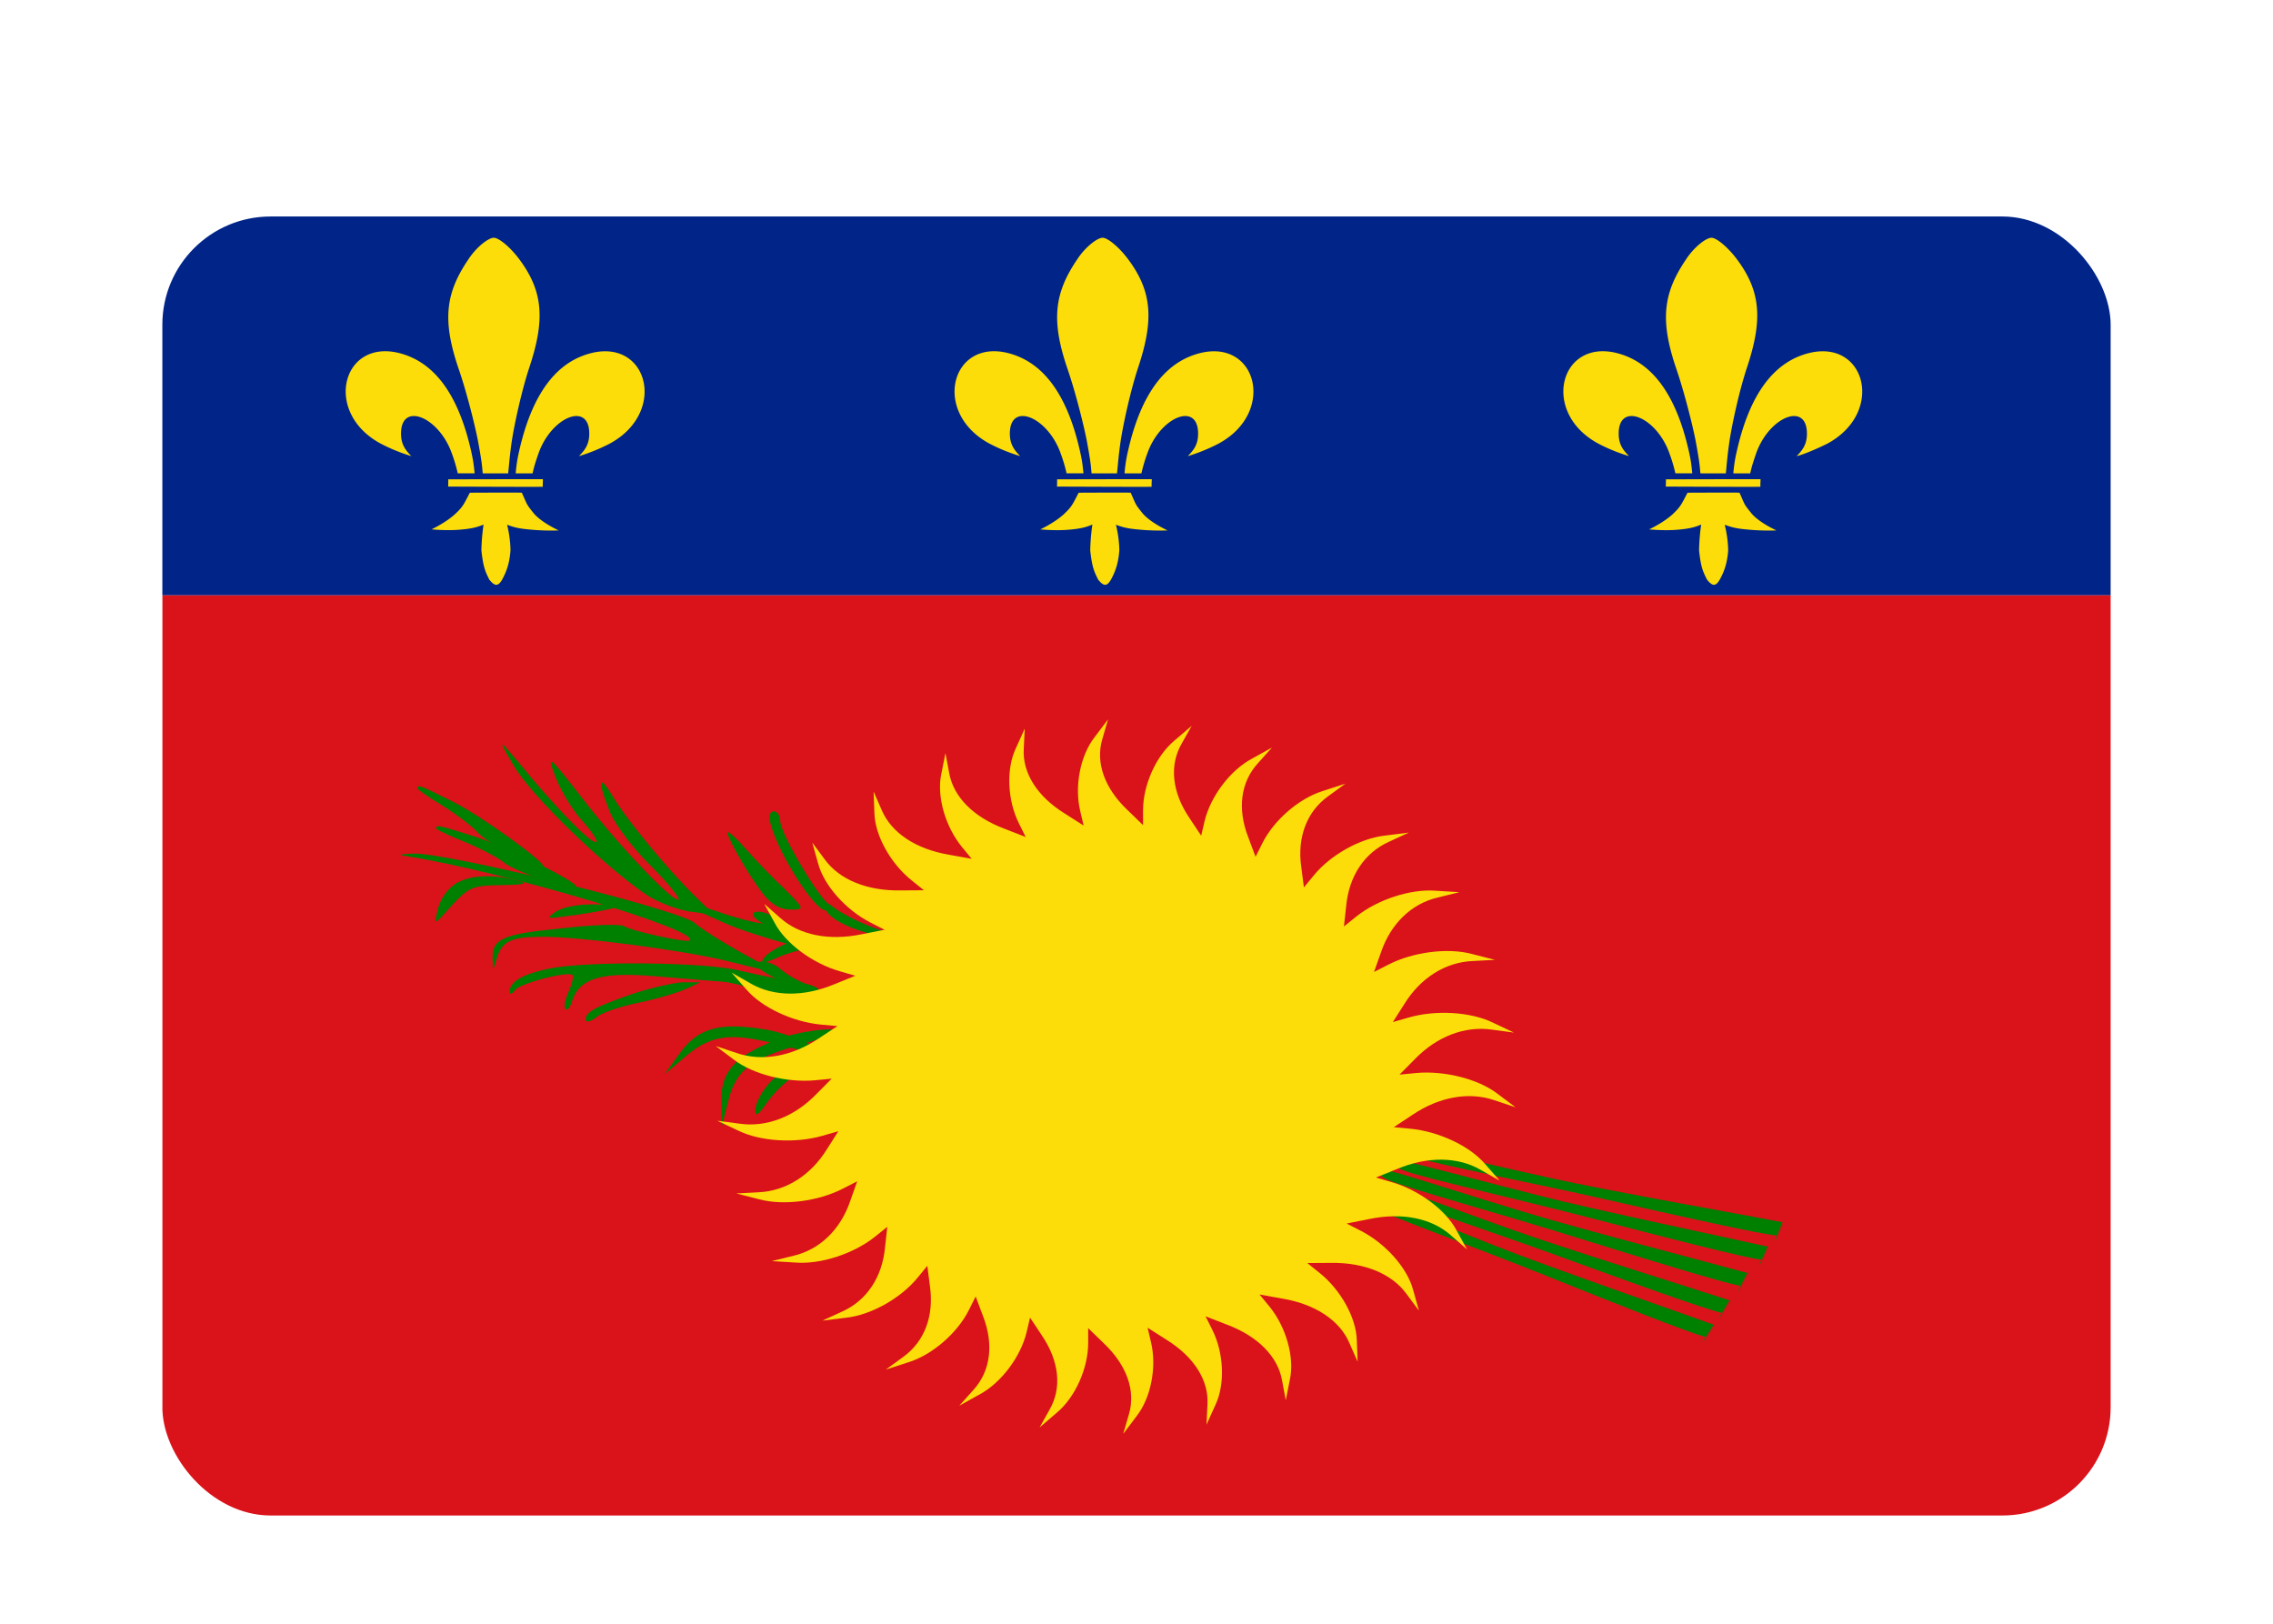 <svg xmlns="http://www.w3.org/2000/svg" width="42" height="30" fill="none"><g filter="url(#a)"><g clip-path="url(#b)"><path fill="#002488" d="M3 2v7h36V2H3Z"/><path fill="#DA121A" d="M3.001 9v17h36V9H3Z"/><path fill="#FCDD09" d="M8.656 2.79c-.43.63-.481 1.134-.188 2.005.142.406.297 1.013.362 1.341.087.465.078.509.09.61h.47c.017-.161.03-.347.068-.602.045-.297.179-.92.322-1.352.287-.863.267-1.393-.178-1.993-.163-.222-.38-.406-.478-.406-.098 0-.32.17-.468.397Zm.937 3.543a2.709 2.709 0 0 0-.064.413h.312c.028-.126.048-.192.11-.371.246-.693.97-.97.936-.322-.01.179-.095.279-.19.375a3.32 3.32 0 0 0 .566-.23c1.12-.6.679-2.07-.495-1.625-.609.232-.975.875-1.175 1.76ZM8.28 6.99c.492.002 1.34.006 1.749.004 0-.108.002-.053.003-.14-.3-.002-1.45.002-1.749.002 0 .056 0 .083-.002.134Zm-.308.79s.244.025.473.01c.228-.015.354-.04.49-.098a3.846 3.846 0 0 0-.04.476c.034.311.071.39.147.542.103.127.163.127.239-.006.081-.15.135-.303.152-.538a2.136 2.136 0 0 0-.063-.471c.157.06.257.076.493.095.24.02.462.01.462.01s-.325-.145-.469-.324c-.141-.176-.11-.146-.214-.373-.125-.005-.758 0-.96 0-.11.207-.12.25-.257.38-.177.17-.453.298-.453.298ZM7.53 4.572c.61.232.975.875 1.175 1.76.037.167.046.226.065.413h-.312a2.842 2.842 0 0 0-.11-.37c-.246-.693-.97-.97-.937-.323.011.18.096.28.19.375a3.204 3.204 0 0 1-.565-.23c-1.12-.6-.68-2.07.495-1.625ZM19.906 2.79c-.43.63-.481 1.134-.188 2.005.142.406.297 1.013.362 1.341.087.465.078.509.09.61h.47c.017-.161.03-.347.068-.602.045-.297.179-.92.322-1.352.287-.863.267-1.393-.178-1.993-.163-.222-.38-.406-.478-.406-.098 0-.32.17-.468.397Zm2.112 1.783c-.609.232-.975.875-1.175 1.76a2.698 2.698 0 0 0-.064.413h.312a2.85 2.85 0 0 1 .11-.371c.246-.693.97-.97.936-.322-.01.179-.095.279-.19.375a3.32 3.32 0 0 0 .566-.23c1.12-.6.679-2.07-.495-1.625ZM19.53 6.99c.492.002 1.34.006 1.749.004 0-.108.002-.053.003-.14-.3-.002-1.45.002-1.749.002 0 .056 0 .083-.002.134Zm.145.494c-.177.17-.453.297-.453.297s.244.024.473.01c.228-.016.354-.04.49-.1-.037.243-.04.477-.04.477.034.311.071.39.147.542.103.127.163.127.239-.006.081-.15.135-.303.152-.538a2.139 2.139 0 0 0-.063-.471c.157.06.257.076.493.095.24.02.462.01.462.01s-.325-.145-.469-.324c-.141-.176-.11-.146-.214-.373-.125-.005-.758 0-.96 0-.11.207-.12.25-.257.38Zm-.895-2.912c.61.232.975.875 1.175 1.76.037.167.046.226.065.413h-.312a2.866 2.866 0 0 0-.11-.37c-.246-.693-.97-.97-.937-.323.011.18.096.28.19.375a3.207 3.207 0 0 1-.566-.23c-1.119-.6-.678-2.07.496-1.625ZM31.156 2.79c-.43.63-.481 1.134-.188 2.005.141.406.297 1.013.362 1.341.087.465.078.509.09.61h.47c.016-.161.03-.347.068-.602.045-.297.178-.92.322-1.352.286-.863.267-1.393-.179-1.993-.163-.222-.38-.406-.478-.406-.098 0-.319.17-.467.397Zm2.111 1.783c-.608.232-.974.875-1.174 1.76a2.698 2.698 0 0 0-.065.413h.312c.028-.126.049-.192.11-.371.246-.693.97-.97.937-.322-.01.179-.096.279-.19.375.116-.026.364-.13.566-.23 1.119-.6.678-2.07-.496-1.625ZM30.78 6.99c.491.002 1.34.006 1.748.004 0-.108.002-.053.003-.14-.3-.002-1.45.002-1.748.002 0 .056-.001.083-.003.134Zm.145.494c-.177.17-.454.297-.454.297s.245.024.473.01c.228-.016.355-.04.49-.1-.037.243-.039.477-.039.477.033.311.07.39.147.542.103.127.162.127.238-.006.082-.15.136-.303.153-.538a2.139 2.139 0 0 0-.064-.471c.158.06.258.076.493.095.241.02.463.01.463.01s-.326-.145-.469-.324c-.142-.176-.111-.146-.214-.373-.125-.005-.759 0-.96 0-.11.207-.121.25-.257.38Zm-.895-2.912c.609.232.975.875 1.175 1.76.037.167.046.226.064.413h-.312a2.85 2.85 0 0 0-.11-.37c-.245-.693-.969-.97-.936-.323.01.18.095.28.19.375a3.207 3.207 0 0 1-.566-.23c-1.12-.6-.679-2.07.495-1.625Z"/><path fill="green" d="M15.71 15.128c.237.098.538.175.69.18.18.005.132-.034-.203-.15a3.68 3.68 0 0 1-.716-.34c-.25-.18-.25-.18-.223-.021.015.091.203.233.453.331Z"/><path fill="green" d="M14.243 13.241c.152.542.782 1.538 1 1.577.195.029.195.02.032-.145-.271-.28-.858-1.306-.858-1.5 0-.106-.055-.183-.12-.183-.076 0-.098.096-.054.251Zm-6.533-.679c-.003.02.2.16.456.317.256.158.554.382.653.495.17.204 1.129.708 1.219.643.088-.054-1.148-.946-1.67-1.205-.623-.313-.644-.317-.658-.25Z"/><path fill="green" d="M8.06 13.306c0 .02.229.126.511.242.283.116.62.29.74.387.206.174 1.25.522 1.325.445.076-.068-1.315-.755-1.88-.929-.674-.213-.695-.213-.695-.145Zm5.382.077c0 .107.424.842.674 1.152.141.174.304.27.489.27.271 0 .271 0-.142-.416-.239-.222-.554-.56-.717-.744-.163-.184-.304-.3-.304-.262Zm-1.75 2.978c-.717.252-.87.339-.87.474 0 .058.077.049.196-.038.098-.088.457-.204.783-.271.326-.068.717-.184.87-.252l.271-.126h-.326c-.174.01-.598.107-.924.213Zm-1.422-1.516c-.185.126-.174.136.228.078a9.78 9.78 0 0 0 .761-.126c.283-.068.261-.077-.228-.087-.326-.01-.63.048-.76.135Z"/><path fill="green" d="M7.57 13.828c1.793.29 5.39 1.364 5.173 1.548-.054.048-1.065-.174-1.206-.261-.054-.049-.587-.03-1.174.038-1.098.107-1.282.194-1.26.59.01.194.01.194.065 0 .097-.357.26-.435.88-.435.674 0 2.521.242 3.336.435 1.087.271 1.12.271.761.097-.467-.232-1.173-.658-1.304-.783-.239-.242-4.575-1.306-5.206-1.287-.293.02-.304.02-.065.058Z"/><path fill="green" d="M8.394 14.344a.826.826 0 0 0-.304.455c-.065.28-.065.28.109.097.456-.513.489-.533 1.054-.542.456-.01.522-.03.304-.087-.456-.126-.913-.097-1.163.077Zm5.54.596c.087.136.935.513 1 .455.032-.029-.065-.106-.196-.174-.141-.068-.326-.174-.402-.251-.174-.146-.5-.175-.402-.03Zm.066.92c.086.136.934.513 1 .455.032-.03-.066-.107-.196-.175a1.754 1.754 0 0 1-.402-.25c-.174-.146-.5-.175-.403-.03Z"/><path fill="green" d="M12.785 14.708c.015-.013.26.059.55.16.29.1.665.194.826.204.284.01 1.29.437 1.28.54-.001.095-1.523-.319-2.056-.56-.64-.283-.655-.297-.6-.344Z"/><path fill="green" d="M14.585 15.415c-.203.07-.407.196-.47.286-.075.107-.012.108.25-.009.205-.091.5-.166.663-.178.304-.014.304-.014.11-.121-.11-.062-.345-.056-.553.022Zm-5.087-3.26c.337.57 1.707 1.886 2.468 2.39.206.135.575.27.804.3l.424.057-.316-.31c-.51-.493-1.293-1.44-1.543-1.857-.272-.454-.304-.338-.076.242.087.232.435.697.772 1.026.337.338.554.619.5.619-.142 0-1.055-.958-1.707-1.79-.706-.909-.739-.938-.543-.435.098.242.315.6.5.793.174.203.282.368.228.368-.109 0-.587-.484-1.185-1.18-.163-.204-.39-.465-.489-.58-.108-.127-.032.038.163.357Zm.637 3.744c-.468.096-.718.241-.718.415 0 .068.044.058.098-.019.087-.126.978-.358 1.065-.28.022.019-.01.164-.076.31-.065.144-.087.29-.054.318.033.039.087-.038.12-.145.13-.416.532-.542 1.5-.464.488.039 1.032.087 1.206.097.184.01.434.067.565.135.282.135 1.38.145 1.282.01-.032-.049-.239-.116-.467-.145a14.709 14.709 0 0 1-1.01-.204c-.675-.154-2.827-.174-3.511-.028Zm3.969 1.116c-.82-.13-1.21-.014-1.54.44l-.283.39.363-.306c.494-.427.853-.468 1.741-.239.415.11.768.181.78.165.067-.088-.634-.392-1.061-.45Z"/><path fill="green" d="M14.327 17.218c-.76.3-1.01.59-1 1.132l.01.464.11-.435c.14-.6.413-.813 1.293-1.064.413-.116.75-.233.75-.252 0-.106-.772-.01-1.163.155Z"/><path fill="green" d="M14.183 18.049c-.13.154-.228.358-.228.464 0 .126.054.097.206-.126.12-.174.326-.377.457-.464.25-.155.25-.155.021-.155-.13 0-.326.116-.456.28Zm11.75 1.576c.353.136 2.184.547 3.48.884 1.295.338 2.81.727 3.145.768.48-.93-.393.81.105-.244-.647-.147-3.198-.68-4.221-.943-.883-.22-2.134-.562-2.455-.625-.32-.063-.325.055-.054.16Z"/><path fill="green" d="M26.157 19.383c.358.125 2.204.48 3.512.777 1.308.297 2.837.638 3.174.67.442-.944-.361.82.095-.248-.653-.127-3.222-.581-4.255-.81-.89-.193-2.155-.497-2.478-.55-.323-.053-.323.065-.048.161Zm-.507.417c.344.152 2.148.648 3.422 1.046 1.274.397 2.764.856 3.096.913.534-.906-.44.79.12-.239-.638-.177-3.154-.829-4.16-1.138-.868-.26-2.098-.661-2.415-.739-.316-.078-.327.04-.063.157Z"/><path fill="green" d="M25.43 19.998c.335.169 2.108.748 3.357 1.204 1.248.456 2.709.984 3.038 1.057.585-.88-.486.768.133-.234-.627-.206-3.1-.974-4.087-1.33-.852-.3-2.057-.758-2.368-.85-.312-.093-.33.024-.073.153Z"/><path fill="green" d="M25.223 20.248c.329.178 2.077.812 3.308 1.307 1.23.495 2.669 1.067 2.994 1.15.62-.86-.515.753.142-.229-.617-.225-3.06-1.07-4.032-1.456-.84-.327-2.025-.822-2.333-.924-.308-.102-.33.015-.079.152Z"/><path fill="#FCDD09" d="M21.557 22.755c.504.313.782.748.754 1.197l-.018.37.165-.364c.182-.382.157-.96-.057-1.388l-.125-.25.396.154c.567.213.94.587 1.018 1.031l.068.366.077-.387c.088-.407-.071-.968-.38-1.347l-.181-.22.424.076c.604.103 1.056.4 1.236.82l.152.346-.015-.394c-.009-.414-.296-.933-.687-1.246l-.228-.183.433-.003c.614-.01 1.126.196 1.4.573l.23.31-.107-.382c-.105-.403-.507-.857-.963-1.092l-.266-.136.423-.084c.598-.124 1.147-.016 1.504.302l.297.26-.194-.353c-.197-.375-.697-.746-1.197-.89l-.292-.085.394-.159c.556-.233 1.118-.229 1.541.017l.352.2-.272-.31c-.281-.331-.856-.6-1.38-.65l-.305-.028.348-.23c.49-.33 1.04-.43 1.512-.268l.39.13-.338-.253c-.352-.27-.977-.428-1.5-.38l-.306.03.287-.29c.402-.413.917-.613 1.416-.542l.412.055-.39-.184c-.408-.2-1.056-.239-1.556-.094l-.292.084.213-.335c.297-.48.754-.77 1.258-.793l.416-.022-.425-.108c-.445-.12-1.088-.038-1.544.196l-.266.136.13-.367c.179-.523.558-.893 1.046-1.008l.402-.099-.441-.027c-.464-.036-1.073.164-1.465.477l-.228.183.042-.383c.052-.546.337-.977.787-1.18l.37-.171-.438.055c-.462.05-1.011.359-1.32.738l-.181.22-.049-.382c-.076-.543.101-1.017.494-1.3l.322-.235-.415.135c-.44.135-.906.538-1.12.966l-.125.25-.137-.366c-.201-.517-.139-1.014.18-1.362l.26-.29-.375.208c-.398.214-.76.694-.87 1.152l-.063.268-.22-.332c-.317-.469-.372-.966-.142-1.366l.187-.332-.319.273c-.34.283-.58.82-.58 1.288v.274l-.293-.284c-.42-.4-.59-.876-.458-1.31l.104-.36-.247.327c-.266.34-.377.909-.267 1.367l.063.268-.351-.224c-.505-.313-.783-.748-.755-1.197l.018-.37-.165.364c-.181.382-.156.96.058 1.388l.124.25-.396-.154c-.567-.213-.94-.587-1.018-1.031l-.068-.366-.077.387c-.088.407.071.968.38 1.347l.181.22-.424-.076c-.604-.104-1.056-.4-1.236-.82l-.152-.346.015.393c.009.415.296.933.687 1.247l.228.183-.432.003c-.615.01-1.127-.196-1.401-.573l-.23-.31.107.382c.106.403.507.857.963 1.092l.266.136-.422.083c-.6.125-1.148.018-1.505-.301l-.296-.26.193.353c.198.375.697.745 1.197.89l.292.085-.393.159c-.557.232-1.12.229-1.542-.017l-.351-.2.272.31c.28.331.855.6 1.378.65l.306.028-.348.229c-.49.33-1.04.431-1.512.269l-.39-.13.338.253c.352.27.977.428 1.5.38l.306-.03-.287.289c-.402.414-.917.614-1.416.543l-.412-.055.39.184c.408.2 1.056.239 1.556.094l.292-.084-.213.335c-.297.479-.754.77-1.258.793l-.416.022.425.108c.445.12 1.088.038 1.544-.196l.266-.136-.13.367c-.179.523-.558.893-1.046 1.008l-.402.099.441.027c.464.036 1.074-.164 1.465-.477l.228-.183-.042.383c-.052.545-.336.977-.787 1.18l-.37.17.438-.054c.462-.05 1.011-.36 1.32-.738l.181-.221.049.383c.076.543-.101 1.017-.494 1.3l-.322.235.415-.135c.44-.135.906-.538 1.12-.966l.125-.25.137.365c.201.518.139 1.014-.18 1.363l-.26.29.375-.208c.398-.214.76-.694.87-1.153l.063-.267.22.332c.317.468.372.966.142 1.366l-.186.332.318-.273c.34-.283.58-.82.58-1.288v-.274l.293.284c.42.4.59.876.459 1.31l-.105.36.247-.327c.266-.34.377-.91.267-1.367l-.063-.268.352.224Z"/></g></g><defs><clipPath id="b"><rect width="36" height="24" x="3" y="2" fill="#fff" rx="2"/></clipPath><filter id="a" width="42" height="30" x="0" y="0" color-interpolation-filters="sRGB" filterUnits="userSpaceOnUse"><feFlood flood-opacity="0" result="BackgroundImageFix"/><feColorMatrix in="SourceAlpha" result="hardAlpha" values="0 0 0 0 0 0 0 0 0 0 0 0 0 0 0 0 0 0 127 0"/><feOffset dy="1"/><feGaussianBlur stdDeviation="1"/><feColorMatrix values="0 0 0 0 0.063 0 0 0 0 0.094 0 0 0 0 0.157 0 0 0 0.06 0"/><feBlend in2="BackgroundImageFix" result="effect1_dropShadow_91_27996"/><feColorMatrix in="SourceAlpha" result="hardAlpha" values="0 0 0 0 0 0 0 0 0 0 0 0 0 0 0 0 0 0 127 0"/><feOffset dy="1"/><feGaussianBlur stdDeviation="1.5"/><feColorMatrix values="0 0 0 0 0.063 0 0 0 0 0.094 0 0 0 0 0.157 0 0 0 0.1 0"/><feBlend in2="effect1_dropShadow_91_27996" result="effect2_dropShadow_91_27996"/><feBlend in="SourceGraphic" in2="effect2_dropShadow_91_27996" result="shape"/></filter></defs></svg>